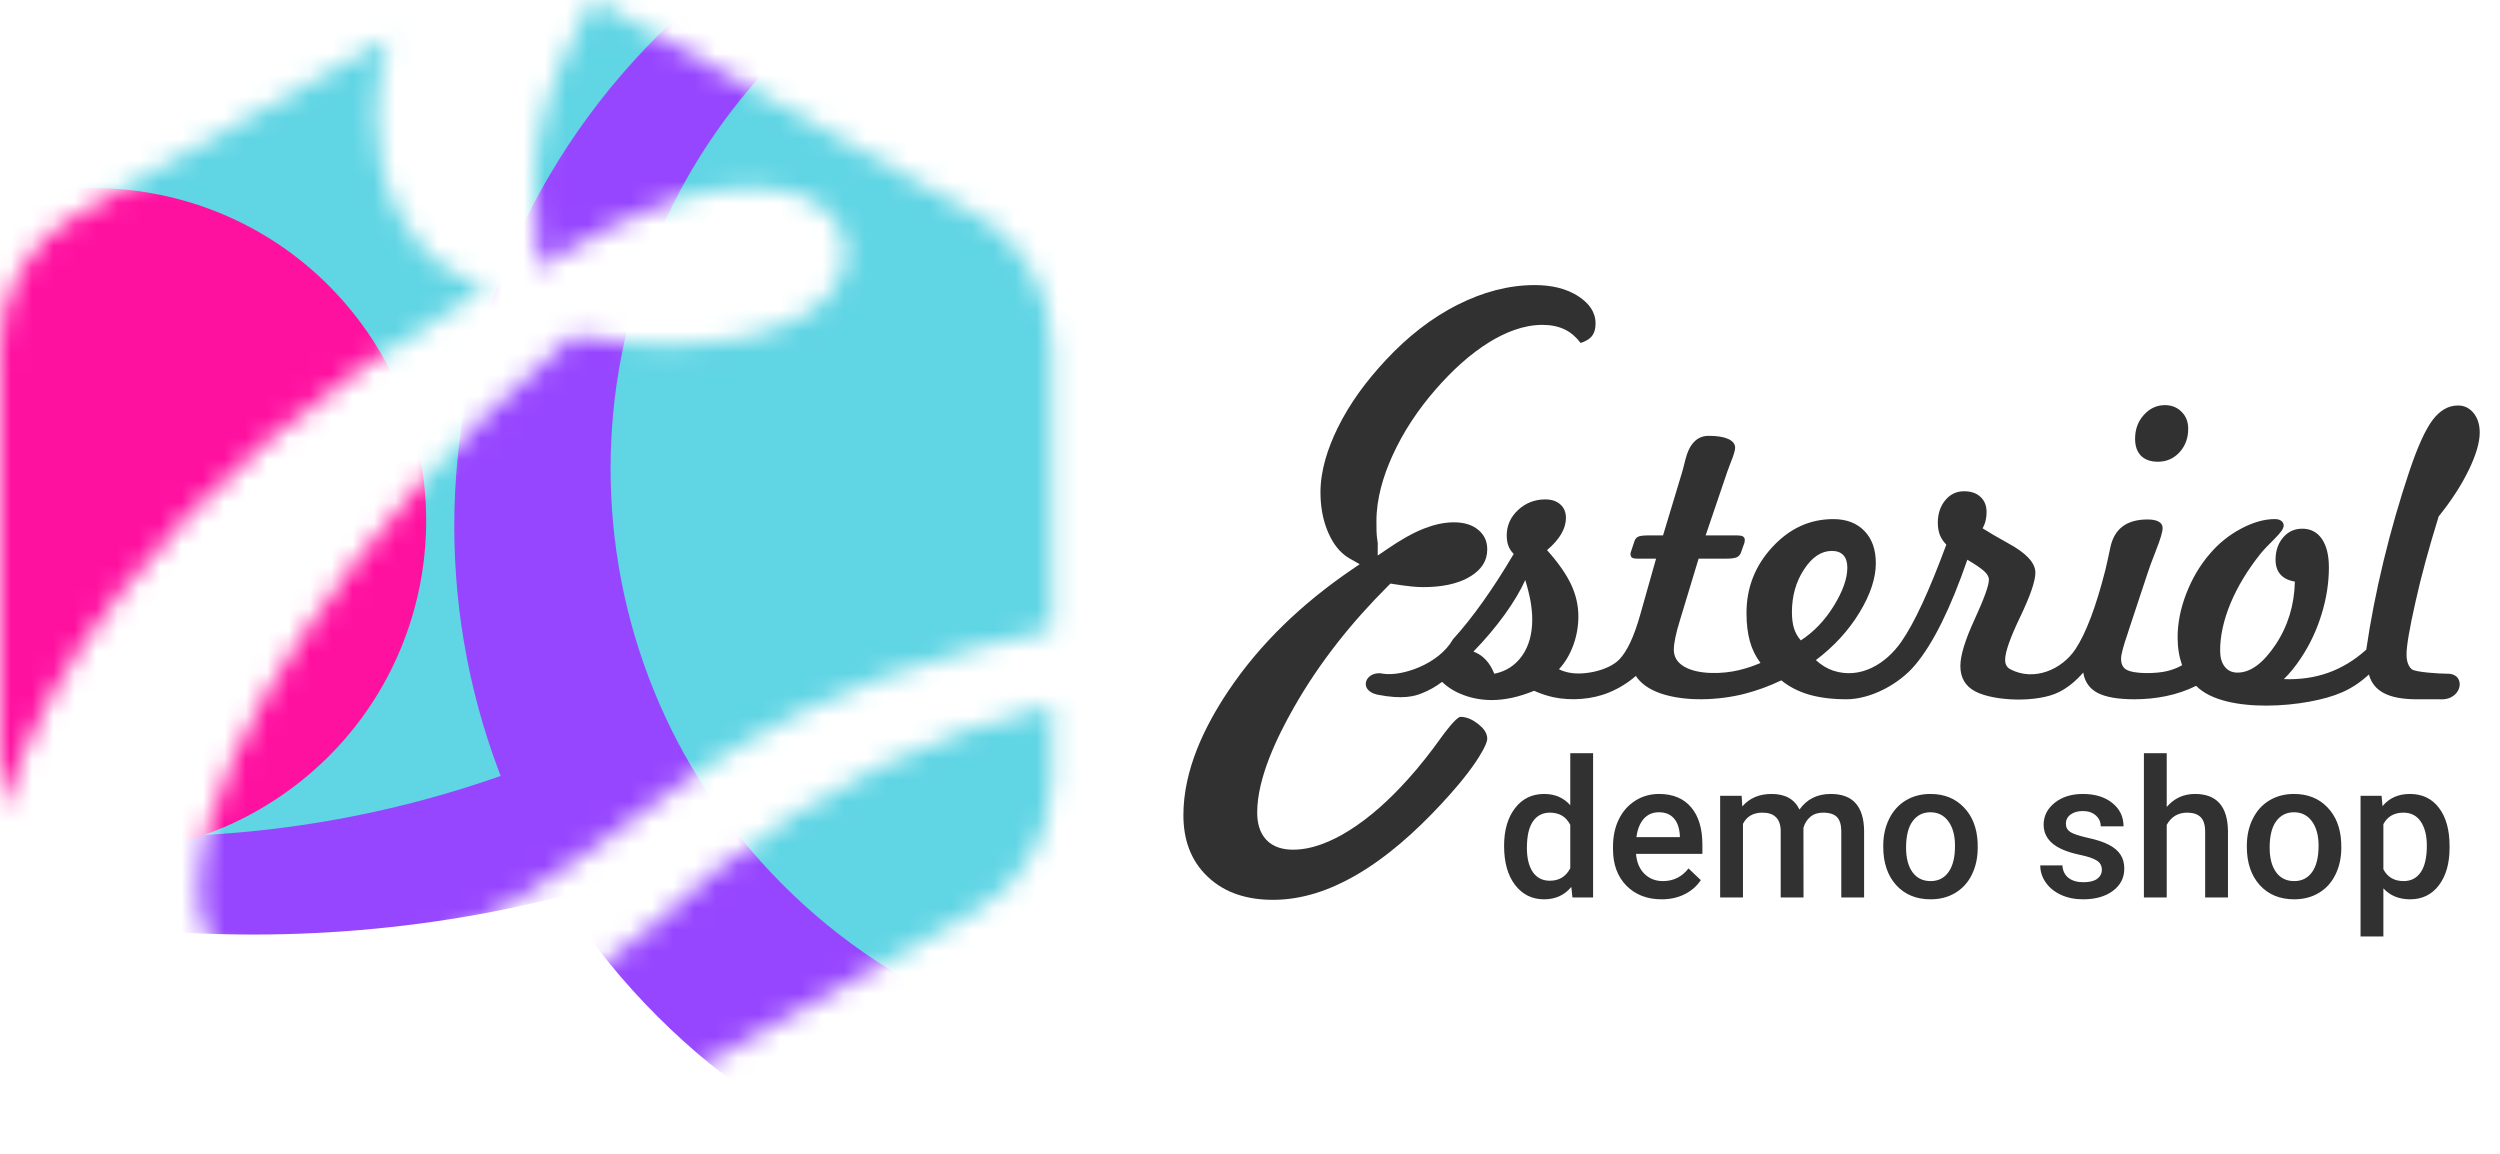 <svg width="117" height="54" viewBox="0 0 117 54" fill="none" xmlns="http://www.w3.org/2000/svg">
<path d="M100.991 21.609C100.65 21.609 100.387 21.516 100.2 21.331C100.016 21.144 99.922 20.88 99.922 20.535C99.922 20.094 100.058 19.719 100.333 19.417C100.607 19.112 100.938 18.96 101.32 18.96C101.631 18.96 101.89 19.064 102.097 19.271C102.305 19.477 102.408 19.743 102.408 20.066C102.408 20.504 102.272 20.87 102 21.168C101.728 21.461 101.394 21.609 100.991 21.609Z" fill="#313131"/>
<path d="M84.278 29.971C84.891 29.572 85.407 29.03 85.827 28.347C86.247 27.664 86.455 27.071 86.455 26.563C86.455 26.309 86.392 26.116 86.269 25.982C86.145 25.849 85.967 25.783 85.731 25.783C85.239 25.783 84.807 26.071 84.43 26.647C84.051 27.222 83.862 27.891 83.862 28.652C83.862 28.943 83.895 29.191 83.958 29.402C84.024 29.611 84.13 29.802 84.278 29.971ZM68.957 30.493C69.182 30.578 69.374 30.705 69.537 30.881C69.699 31.053 69.829 31.271 69.933 31.531C70.486 31.419 70.92 31.137 71.234 30.69C71.551 30.239 71.709 29.674 71.709 28.987C71.709 28.721 71.681 28.441 71.63 28.141C71.576 27.845 71.495 27.512 71.382 27.146C71.153 27.654 70.827 28.198 70.41 28.776C69.99 29.354 69.507 29.929 68.957 30.493ZM64.467 32.511C63.516 32.303 63.923 31.345 64.743 31.531C65.596 31.663 67.331 31.095 67.996 29.923C68.908 28.921 69.857 27.588 70.842 25.925C70.723 25.807 70.638 25.677 70.591 25.537C70.539 25.399 70.515 25.238 70.515 25.056C70.515 24.594 70.693 24.197 71.046 23.868C71.4 23.539 71.826 23.372 72.321 23.372C72.615 23.372 72.85 23.45 73.025 23.608C73.197 23.762 73.286 23.973 73.286 24.24C73.286 24.487 73.213 24.739 73.065 24.992C72.917 25.247 72.692 25.498 72.401 25.746C72.919 26.324 73.294 26.858 73.524 27.346C73.753 27.833 73.868 28.332 73.868 28.846C73.868 29.314 73.787 29.769 73.626 30.207C73.462 30.648 73.239 31.017 72.959 31.32C73.092 31.389 73.249 31.443 73.427 31.477C74.132 31.624 75.285 31.377 75.783 30.863C76.15 30.482 76.476 29.787 76.76 28.776L77.504 26.145H76.642C76.513 26.145 76.425 26.13 76.377 26.097C76.332 26.064 76.307 26.005 76.307 25.924C76.307 25.911 76.307 25.898 76.31 25.879C76.314 25.861 76.326 25.827 76.344 25.774L76.485 25.349C76.519 25.238 76.579 25.159 76.666 25.117C76.751 25.077 76.92 25.056 77.175 25.056H77.83L78.696 22.188C78.744 22.033 78.802 21.821 78.866 21.548C79.051 20.781 79.415 20.397 79.966 20.397C80.355 20.397 80.657 20.444 80.878 20.542C81.095 20.641 81.204 20.777 81.204 20.956C81.204 21.074 81.138 21.3 81.001 21.636C80.929 21.815 80.878 21.957 80.841 22.064L79.824 25.057H81.31C81.421 25.057 81.507 25.073 81.567 25.105C81.624 25.14 81.654 25.19 81.654 25.259C81.654 25.29 81.654 25.318 81.651 25.342C81.648 25.363 81.642 25.387 81.636 25.411L81.485 25.837C81.452 25.948 81.385 26.027 81.292 26.076C81.198 26.121 81.032 26.145 80.797 26.145H79.495L78.628 29.006C78.528 29.326 78.453 29.602 78.407 29.834C78.359 30.067 78.335 30.258 78.335 30.406C78.335 30.741 78.495 31.005 78.815 31.195C79.485 31.592 80.652 31.542 81.385 31.362C81.729 31.28 82.066 31.168 82.391 31.026C82.166 30.729 82.001 30.394 81.895 30.017C81.79 29.639 81.736 29.197 81.736 28.689C81.736 27.506 82.137 26.478 82.944 25.604C83.751 24.731 84.699 24.294 85.798 24.294C86.411 24.294 86.898 24.479 87.255 24.849C87.611 25.218 87.789 25.722 87.789 26.357C87.789 27.055 87.535 27.824 87.025 28.665C86.514 29.508 85.834 30.249 84.983 30.893C85.231 31.122 85.502 31.286 85.792 31.386C87.061 31.804 88.258 31.074 88.981 30.036C89.589 29.166 90.289 27.651 91.088 25.488C90.952 25.351 90.852 25.201 90.786 25.038C90.723 24.872 90.689 24.684 90.689 24.469C90.689 24.046 90.806 23.691 91.039 23.411C91.272 23.129 91.565 22.991 91.919 22.991C92.245 22.991 92.501 23.078 92.689 23.257C92.879 23.433 92.972 23.671 92.972 23.965C92.972 24.107 92.958 24.24 92.927 24.361C92.901 24.483 92.852 24.602 92.788 24.727C93.087 24.917 93.476 25.145 93.955 25.41C94.821 25.875 95.256 26.338 95.256 26.801C95.256 27.191 95.02 27.877 94.549 28.863C94.075 29.849 93.84 30.521 93.84 30.874C93.84 31.089 93.921 31.237 94.084 31.321C95.189 31.905 96.501 31.337 97.135 30.375C97.627 29.628 98.093 28.397 98.528 26.686C98.595 26.413 98.67 26.069 98.758 25.649C98.936 24.757 99.515 24.311 100.504 24.311C100.733 24.311 100.908 24.344 101.029 24.415C101.15 24.481 101.21 24.581 101.21 24.711C101.21 24.886 101.109 25.233 100.905 25.745C100.703 26.258 100.557 26.658 100.468 26.942L99.619 29.51L99.586 29.616C99.371 30.236 99.266 30.638 99.266 30.823C99.266 31.07 99.347 31.243 99.513 31.34C99.895 31.562 100.968 31.525 101.427 31.405C101.684 31.342 101.917 31.251 102.122 31.133C102.054 30.936 101.999 30.731 101.966 30.516C101.93 30.301 101.912 30.072 101.912 29.83C101.912 29.174 102.044 28.493 102.313 27.792C102.583 27.09 102.95 26.464 103.416 25.923C103.824 25.44 104.31 25.046 104.878 24.743C105.442 24.443 105.971 24.293 106.46 24.293C106.589 24.293 106.692 24.32 106.765 24.378C106.84 24.433 106.876 24.507 106.876 24.601C106.876 24.731 106.735 24.936 106.448 25.218C106.161 25.5 105.94 25.732 105.786 25.923C105.179 26.686 104.714 27.455 104.387 28.239C104.064 29.022 103.902 29.757 103.902 30.441C103.902 30.767 103.973 31.021 104.119 31.202C104.263 31.386 104.464 31.478 104.717 31.478C105.324 31.478 105.915 31.041 106.496 30.171C107.077 29.3 107.375 28.314 107.4 27.218C107.103 27.169 106.881 27.06 106.726 26.887C106.572 26.714 106.496 26.485 106.496 26.198C106.496 25.778 106.615 25.43 106.85 25.155C107.085 24.879 107.384 24.743 107.744 24.743C108.14 24.743 108.444 24.904 108.665 25.221C108.883 25.542 108.992 25.986 108.992 26.561C108.992 27.275 108.878 28.004 108.651 28.744C108.424 29.485 108.104 30.166 107.69 30.788C107.434 31.177 107.166 31.508 106.886 31.782C108.382 31.839 109.64 31.391 110.741 30.405C110.936 29.065 111.206 27.681 111.55 26.256C111.894 24.829 112.302 23.418 112.767 22.026C113.157 20.873 113.522 20.078 113.861 19.637C114.198 19.198 114.591 18.977 115.033 18.977C115.33 18.977 115.57 19.095 115.764 19.331C115.954 19.566 116.051 19.873 116.051 20.244C116.051 20.705 115.88 21.291 115.535 22.002C115.188 22.715 114.722 23.434 114.13 24.169C113.678 25.627 113.311 26.966 113.04 28.191C112.765 29.412 112.626 30.224 112.626 30.625C112.626 30.946 112.707 31.176 112.867 31.318C113.025 31.46 114.164 31.53 114.535 31.53C115.453 31.519 115.24 32.797 114.192 32.727H113.116C112.454 32.727 111.941 32.634 111.576 32.443C111.21 32.256 110.971 31.962 110.866 31.566C110.475 31.926 110.061 32.203 109.617 32.397C108.04 33.106 104.099 33.458 102.78 32.097C101.883 32.544 100.879 32.726 99.885 32.726C99.125 32.726 98.553 32.627 98.172 32.43C97.793 32.231 97.565 31.913 97.496 31.475C97.145 31.878 96.771 32.182 96.367 32.386C95.368 32.892 93.339 32.828 92.442 32.359C91.978 32.113 91.745 31.718 91.745 31.166C91.745 30.677 91.968 29.948 92.413 28.984C92.857 28.018 93.081 27.399 93.081 27.127C93.081 26.997 93.004 26.863 92.851 26.724C92.696 26.585 92.437 26.41 92.072 26.195C91.283 28.481 90.468 30.126 89.624 31.127C88.887 32.006 87.566 32.726 86.411 32.726C85.749 32.726 85.17 32.654 84.667 32.509C84.166 32.363 83.732 32.14 83.366 31.841C82.796 32.113 82.222 32.322 81.644 32.47C80.469 32.773 78.875 32.854 77.709 32.449C77.177 32.261 76.793 31.992 76.557 31.634C76.18 31.961 75.763 32.218 75.306 32.406C74.52 32.735 73.538 32.806 72.701 32.631C72.401 32.564 72.099 32.465 71.797 32.329C71.438 32.476 71.09 32.585 70.759 32.658C70.427 32.727 70.114 32.763 69.825 32.763C69.366 32.763 68.928 32.688 68.517 32.536C68.103 32.386 67.762 32.177 67.49 31.911C67.205 32.128 66.894 32.307 66.55 32.443C66.209 32.58 65.665 32.747 64.467 32.511Z" fill="#313131"/>
<path d="M64.478 25.394C64.474 25.376 64.471 25.357 64.467 25.337C64.413 25.003 64.417 24.726 64.417 24.393C64.417 23.344 64.728 22.299 65.156 21.35C65.67 20.208 66.37 19.163 67.193 18.22C67.926 17.381 68.771 16.58 69.725 15.997C70.465 15.547 71.309 15.204 72.187 15.204C72.566 15.204 72.948 15.27 73.285 15.447C73.561 15.591 73.786 15.805 73.972 16.051C74.159 15.991 74.349 15.901 74.473 15.763C74.626 15.592 74.672 15.362 74.672 15.138C74.672 14.59 74.354 14.199 73.916 13.899C73.302 13.479 72.556 13.342 71.822 13.342C70.572 13.342 69.378 13.684 68.265 14.239C66.975 14.879 65.855 15.784 64.874 16.832C63.978 17.788 63.177 18.852 62.599 20.035C62.147 20.961 61.798 22 61.798 23.043C61.798 23.708 61.908 24.369 62.184 24.977C62.4 25.454 62.709 25.883 63.17 26.142L63.633 26.404L63.195 26.704C60.967 28.233 58.99 30.087 57.482 32.342C56.345 34.041 55.383 36.062 55.383 38.148C55.383 39.258 55.703 40.255 56.52 41.031C57.361 41.829 58.439 42.112 59.578 42.112C60.929 42.112 62.203 41.671 63.37 41.01C64.887 40.15 66.254 38.915 67.436 37.643C68.011 37.026 68.586 36.364 69.06 35.665C69.205 35.449 69.603 34.838 69.603 34.57C69.603 34.289 69.407 34.067 69.2 33.901C68.951 33.701 68.668 33.548 68.341 33.548C68.126 33.59 67.583 34.326 67.461 34.497C66.972 35.181 66.452 35.848 65.888 36.472C65.071 37.38 64.138 38.251 63.096 38.895C62.329 39.369 61.429 39.765 60.513 39.765C60.049 39.765 59.588 39.649 59.261 39.301C58.937 38.954 58.837 38.491 58.837 38.028C58.837 36.408 59.768 34.494 60.551 33.115C61.74 31.019 63.25 29.127 64.955 27.429L65.074 27.311L65.238 27.337C65.513 27.378 65.793 27.422 66.07 27.448C66.249 27.467 66.429 27.477 66.608 27.477C67.362 27.477 68.208 27.366 68.855 26.949C69.314 26.655 69.603 26.268 69.603 25.71C69.603 25.344 69.477 25.05 69.197 24.809C68.876 24.532 68.457 24.445 68.043 24.445C67.57 24.445 67.107 24.557 66.667 24.727C66.081 24.955 65.512 25.297 64.993 25.649L64.477 25.998L64.478 25.394Z" fill="#313131"/>
<mask id="mask0_401_51" style="mask-type:alpha" maskUnits="userSpaceOnUse" x="0" y="0" width="50" height="54">
<path d="M45.767 30.298C46.935 29.975 48.083 29.705 49.217 29.473V26.35V16.238H49.199C49.207 15.066 48.93 13.901 48.408 12.889C47.816 11.738 46.911 10.753 45.739 10.094L43.843 9.026L43.838 9.027L36.723 5.02L27.808 0L27.803 0.01C27.797 0.006 27.791 0.003 27.784 0C27.534 0.421 27.291 0.846 27.065 1.278C25.861 3.582 24.987 6.111 24.987 8.657C24.987 9.461 24.975 10.133 25.125 10.943C25.134 10.989 25.146 11.036 25.157 11.083V12.545L26.605 11.699C28.064 10.845 29.662 10.017 31.311 9.464C32.544 9.05 33.846 8.779 35.175 8.779C36.338 8.779 37.518 8.993 38.419 9.664C39.202 10.246 39.559 10.957 39.559 11.849C39.559 13.198 38.744 14.137 37.456 14.851C35.635 15.86 33.263 16.131 31.142 16.131C30.638 16.131 30.133 16.104 29.63 16.062C28.852 15.996 28.066 15.889 27.293 15.788L26.83 15.726L26.498 16.012C21.704 20.128 17.465 24.714 14.122 29.797C11.923 33.138 9.308 37.779 9.308 41.707C9.308 42.827 9.588 43.951 10.5 44.79C11.416 45.635 12.713 45.917 14.015 45.917C16.592 45.917 19.119 44.957 21.274 43.808C30.683 38.79 32.557 33.95 45.767 30.298Z" fill="white"/>
<path d="M33.469 40.772C30.145 43.854 26.307 46.849 22.043 48.931C20.66 49.607 19.223 50.187 17.738 50.634L21.408 52.701L21.414 52.691C22.318 53.22 23.331 53.52 24.383 53.56C25.525 53.605 26.666 53.349 27.716 52.757L31.515 50.617L31.514 50.613L36.723 47.681L45.641 42.658L45.636 42.649C46.729 42.057 47.639 41.153 48.266 40.048L48.274 40.052C48.869 39.001 49.217 37.775 49.217 36.501V32.995C43.815 34.323 38.632 36.655 33.469 40.772Z" fill="white"/>
<path d="M0.158 37.922C1.11 34.335 3.17 30.92 5.498 27.921C9.735 22.457 15.29 17.962 21.55 14.254L22.777 13.527L21.481 12.897C20.183 12.263 19.314 11.226 18.709 10.073C17.934 8.596 17.626 6.995 17.626 5.38C17.626 4.171 17.852 2.965 18.225 1.788L17.702 2.082L17.703 2.085L12.494 5.019L3.576 10.043L3.582 10.052C2.482 10.646 1.57 11.556 0.942 12.668C0.347 13.719 0 14.94 0 16.199V26.35V36.462H0.018C0.015 36.954 0.065 37.444 0.158 37.922Z" fill="white"/>
</mask>
<g mask="url(#mask0_401_51)">
<g filter="url(#filter0_f_401_51)">
<path d="M47.844 31.5C21.916 51.4 -15.236 46.514 -35.137 20.585C-55.037 -5.344 -50.15 -42.495 -24.222 -62.396C1.707 -82.296 38.859 -77.41 58.759 -51.481C78.66 -25.552 73.773 11.599 47.844 31.5Z" fill="#9746FF"/>
</g>
<g filter="url(#filter1_f_401_51)">
<path d="M-33.166 19.476C-16.252 41.514 15.325 45.667 37.363 28.753C59.4 11.839 63.554 -19.738 46.64 -41.776C29.725 -63.814 -1.851 -67.967 -23.889 -51.053C-45.927 -34.139 -50.081 -2.562 -33.166 19.476Z" fill="#60D5E4"/>
</g>
<g filter="url(#filter2_f_401_51)">
<path d="M-7.994 33.867C-2.756 40.693 7.025 41.979 13.85 36.74C20.676 31.502 21.963 21.721 16.724 14.896C11.485 8.07 1.705 6.783 -5.121 12.022C-11.947 17.261 -13.233 27.041 -7.994 33.867Z" fill="#FF11A0"/>
</g>
<g filter="url(#filter3_f_401_51)">
<path d="M30.758 1.696C43.422 -10.967 63.954 -10.967 76.618 1.696C89.282 14.361 89.282 34.893 76.618 47.557C63.954 60.221 43.422 60.221 30.758 47.557C18.094 34.893 18.094 14.361 30.758 1.696Z" fill="#9746FF"/>
</g>
<g filter="url(#filter4_f_401_51)">
<path d="M75.627 2.44C64.863 -8.324 47.412 -8.324 36.648 2.44C25.885 13.204 25.885 30.655 36.648 41.419C47.412 52.182 64.863 52.182 75.627 41.419C86.391 30.655 86.391 13.204 75.627 2.44Z" fill="#60D5E4"/>
</g>
<g filter="url(#filter5_f_401_51)">
<path d="M60.924 -3.58C57.59 -6.913 52.185 -6.913 48.851 -3.58C45.517 -0.246 45.517 5.159 48.851 8.493C52.185 11.827 57.59 11.827 60.924 8.493C64.258 5.159 64.258 -0.246 60.924 -3.58Z" fill="#FF11A0"/>
</g>
</g>
<path d="M70.391 39.587C70.391 38.855 70.561 38.268 70.901 37.825C71.241 37.38 71.696 37.157 72.268 37.157C72.772 37.157 73.179 37.333 73.489 37.685V35.25H74.557V42H73.59L73.538 41.508C73.218 41.895 72.792 42.088 72.259 42.088C71.702 42.088 71.251 41.864 70.905 41.416C70.562 40.967 70.391 40.358 70.391 39.587ZM71.459 39.68C71.459 40.163 71.551 40.541 71.736 40.813C71.923 41.083 72.189 41.218 72.531 41.218C72.968 41.218 73.287 41.023 73.489 40.633V38.603C73.293 38.222 72.977 38.032 72.54 38.032C72.194 38.032 71.928 38.169 71.74 38.445C71.553 38.717 71.459 39.129 71.459 39.68ZM77.765 42.088C77.088 42.088 76.539 41.876 76.117 41.451C75.698 41.023 75.489 40.455 75.489 39.746V39.614C75.489 39.139 75.58 38.716 75.761 38.344C75.946 37.969 76.204 37.677 76.535 37.469C76.866 37.261 77.235 37.157 77.642 37.157C78.29 37.157 78.789 37.364 79.141 37.777C79.495 38.19 79.672 38.774 79.672 39.53V39.961H76.565C76.598 40.353 76.728 40.664 76.957 40.893C77.188 41.121 77.478 41.235 77.827 41.235C78.316 41.235 78.714 41.038 79.022 40.642L79.598 41.191C79.407 41.476 79.152 41.697 78.833 41.855C78.517 42.01 78.161 42.088 77.765 42.088ZM77.638 38.014C77.345 38.014 77.107 38.117 76.926 38.322C76.747 38.527 76.633 38.812 76.583 39.179H78.618V39.1C78.594 38.742 78.499 38.473 78.332 38.291C78.165 38.106 77.934 38.014 77.638 38.014ZM81.509 37.245L81.54 37.742C81.874 37.352 82.331 37.157 82.911 37.157C83.547 37.157 83.982 37.4 84.216 37.887C84.562 37.4 85.048 37.157 85.675 37.157C86.2 37.157 86.589 37.302 86.844 37.592C87.102 37.882 87.234 38.31 87.24 38.876V42H86.172V38.906C86.172 38.605 86.106 38.383 85.974 38.243C85.842 38.102 85.624 38.032 85.319 38.032C85.076 38.032 84.877 38.098 84.722 38.23C84.569 38.358 84.462 38.528 84.401 38.739L84.405 42H83.337V38.871C83.323 38.312 83.037 38.032 82.481 38.032C82.053 38.032 81.749 38.206 81.571 38.555V42H80.503V37.245H81.509ZM88.136 39.579C88.136 39.113 88.228 38.694 88.413 38.322C88.598 37.947 88.857 37.66 89.191 37.46C89.525 37.258 89.909 37.157 90.342 37.157C90.984 37.157 91.504 37.364 91.902 37.777C92.304 38.19 92.52 38.738 92.553 39.42L92.557 39.671C92.557 40.14 92.466 40.559 92.285 40.928C92.106 41.297 91.848 41.583 91.511 41.785C91.177 41.987 90.79 42.088 90.351 42.088C89.68 42.088 89.143 41.865 88.738 41.42C88.337 40.972 88.136 40.376 88.136 39.631V39.579ZM89.204 39.671C89.204 40.16 89.305 40.544 89.507 40.822C89.71 41.098 89.991 41.235 90.351 41.235C90.711 41.235 90.991 41.095 91.19 40.813C91.393 40.532 91.494 40.121 91.494 39.579C91.494 39.098 91.39 38.717 91.182 38.436C90.977 38.155 90.697 38.014 90.342 38.014C89.994 38.014 89.717 38.153 89.512 38.432C89.307 38.707 89.204 39.12 89.204 39.671ZM98.367 40.708C98.367 40.518 98.288 40.373 98.129 40.273C97.974 40.173 97.715 40.085 97.352 40.009C96.988 39.933 96.685 39.836 96.442 39.719C95.909 39.461 95.642 39.088 95.642 38.599C95.642 38.188 95.815 37.846 96.161 37.57C96.506 37.295 96.946 37.157 97.479 37.157C98.047 37.157 98.506 37.298 98.855 37.579C99.206 37.86 99.382 38.225 99.382 38.673H98.314C98.314 38.468 98.238 38.298 98.085 38.164C97.933 38.026 97.731 37.957 97.479 37.957C97.245 37.957 97.053 38.011 96.903 38.12C96.757 38.228 96.684 38.373 96.684 38.555C96.684 38.719 96.752 38.846 96.89 38.937C97.028 39.028 97.306 39.12 97.725 39.214C98.144 39.305 98.472 39.415 98.71 39.544C98.95 39.669 99.127 39.822 99.241 40.001C99.358 40.179 99.417 40.396 99.417 40.651C99.417 41.079 99.24 41.426 98.885 41.692C98.531 41.956 98.066 42.088 97.492 42.088C97.103 42.088 96.755 42.018 96.451 41.877C96.146 41.736 95.909 41.543 95.739 41.297C95.569 41.051 95.484 40.786 95.484 40.502H96.521C96.536 40.753 96.631 40.948 96.807 41.086C96.982 41.221 97.215 41.288 97.505 41.288C97.787 41.288 98.001 41.235 98.147 41.13C98.293 41.022 98.367 40.881 98.367 40.708ZM101.403 37.764C101.752 37.359 102.193 37.157 102.726 37.157C103.74 37.157 104.254 37.736 104.269 38.893V42H103.201V38.933C103.201 38.605 103.129 38.373 102.985 38.238C102.845 38.101 102.637 38.032 102.361 38.032C101.934 38.032 101.614 38.222 101.403 38.603V42H100.335V35.25H101.403V37.764ZM105.152 39.579C105.152 39.113 105.244 38.694 105.429 38.322C105.613 37.947 105.873 37.66 106.207 37.46C106.541 37.258 106.924 37.157 107.358 37.157C108 37.157 108.52 37.364 108.918 37.777C109.319 38.19 109.536 38.738 109.568 39.42L109.573 39.671C109.573 40.14 109.482 40.559 109.3 40.928C109.122 41.297 108.864 41.583 108.527 41.785C108.193 41.987 107.806 42.088 107.367 42.088C106.696 42.088 106.158 41.865 105.754 41.42C105.353 40.972 105.152 40.376 105.152 39.631V39.579ZM106.22 39.671C106.22 40.16 106.321 40.544 106.523 40.822C106.725 41.098 107.006 41.235 107.367 41.235C107.727 41.235 108.007 41.095 108.206 40.813C108.408 40.532 108.509 40.121 108.509 39.579C108.509 39.098 108.405 38.717 108.197 38.436C107.992 38.155 107.712 38.014 107.358 38.014C107.009 38.014 106.732 38.153 106.527 38.432C106.322 38.707 106.22 39.12 106.22 39.671ZM114.64 39.671C114.64 40.406 114.473 40.994 114.139 41.433C113.805 41.87 113.356 42.088 112.794 42.088C112.272 42.088 111.855 41.916 111.542 41.574V43.828H110.474V37.245H111.458L111.502 37.728C111.815 37.348 112.242 37.157 112.781 37.157C113.361 37.157 113.815 37.374 114.143 37.808C114.474 38.238 114.64 38.837 114.64 39.605V39.671ZM113.576 39.579C113.576 39.104 113.481 38.727 113.291 38.449C113.103 38.171 112.833 38.032 112.482 38.032C112.045 38.032 111.732 38.212 111.542 38.572V40.682C111.735 41.051 112.051 41.235 112.491 41.235C112.831 41.235 113.096 41.099 113.286 40.827C113.479 40.551 113.576 40.135 113.576 39.579Z" fill="#313131"/>
<defs>
<filter id="filter0_f_401_51" x="-78.841" y="-106.1" width="181.304" height="181.304" filterUnits="userSpaceOnUse" color-interpolation-filters="sRGB">
<feFlood flood-opacity="0" result="BackgroundImageFix"/>
<feBlend mode="normal" in="SourceGraphic" in2="BackgroundImageFix" result="shape"/>
<feGaussianBlur stdDeviation="15.734" result="effect1_foregroundBlur_401_51"/>
</filter>
<filter id="filter1_f_401_51" x="-68.741" y="-86.627" width="150.955" height="150.955" filterUnits="userSpaceOnUse" color-interpolation-filters="sRGB">
<feFlood flood-opacity="0" result="BackgroundImageFix"/>
<feBlend mode="normal" in="SourceGraphic" in2="BackgroundImageFix" result="shape"/>
<feGaussianBlur stdDeviation="12.587" result="effect1_foregroundBlur_401_51"/>
</filter>
<filter id="filter2_f_401_51" x="-36.39" y="-16.373" width="81.508" height="81.508" filterUnits="userSpaceOnUse" color-interpolation-filters="sRGB">
<feFlood flood-opacity="0" result="BackgroundImageFix"/>
<feBlend mode="normal" in="SourceGraphic" in2="BackgroundImageFix" result="shape"/>
<feGaussianBlur stdDeviation="12.587" result="effect1_foregroundBlur_401_51"/>
</filter>
<filter id="filter3_f_401_51" x="-10.207" y="-39.269" width="127.791" height="127.791" filterUnits="userSpaceOnUse" color-interpolation-filters="sRGB">
<feFlood flood-opacity="0" result="BackgroundImageFix"/>
<feBlend mode="normal" in="SourceGraphic" in2="BackgroundImageFix" result="shape"/>
<feGaussianBlur stdDeviation="15.734" result="effect1_foregroundBlur_401_51"/>
</filter>
<filter id="filter4_f_401_51" x="3.402" y="-30.807" width="105.472" height="105.472" filterUnits="userSpaceOnUse" color-interpolation-filters="sRGB">
<feFlood flood-opacity="0" result="BackgroundImageFix"/>
<feBlend mode="normal" in="SourceGraphic" in2="BackgroundImageFix" result="shape"/>
<feGaussianBlur stdDeviation="12.587" result="effect1_foregroundBlur_401_51"/>
</filter>
<filter id="filter5_f_401_51" x="21.177" y="-31.254" width="67.421" height="67.421" filterUnits="userSpaceOnUse" color-interpolation-filters="sRGB">
<feFlood flood-opacity="0" result="BackgroundImageFix"/>
<feBlend mode="normal" in="SourceGraphic" in2="BackgroundImageFix" result="shape"/>
<feGaussianBlur stdDeviation="12.587" result="effect1_foregroundBlur_401_51"/>
</filter>
</defs>
</svg>
